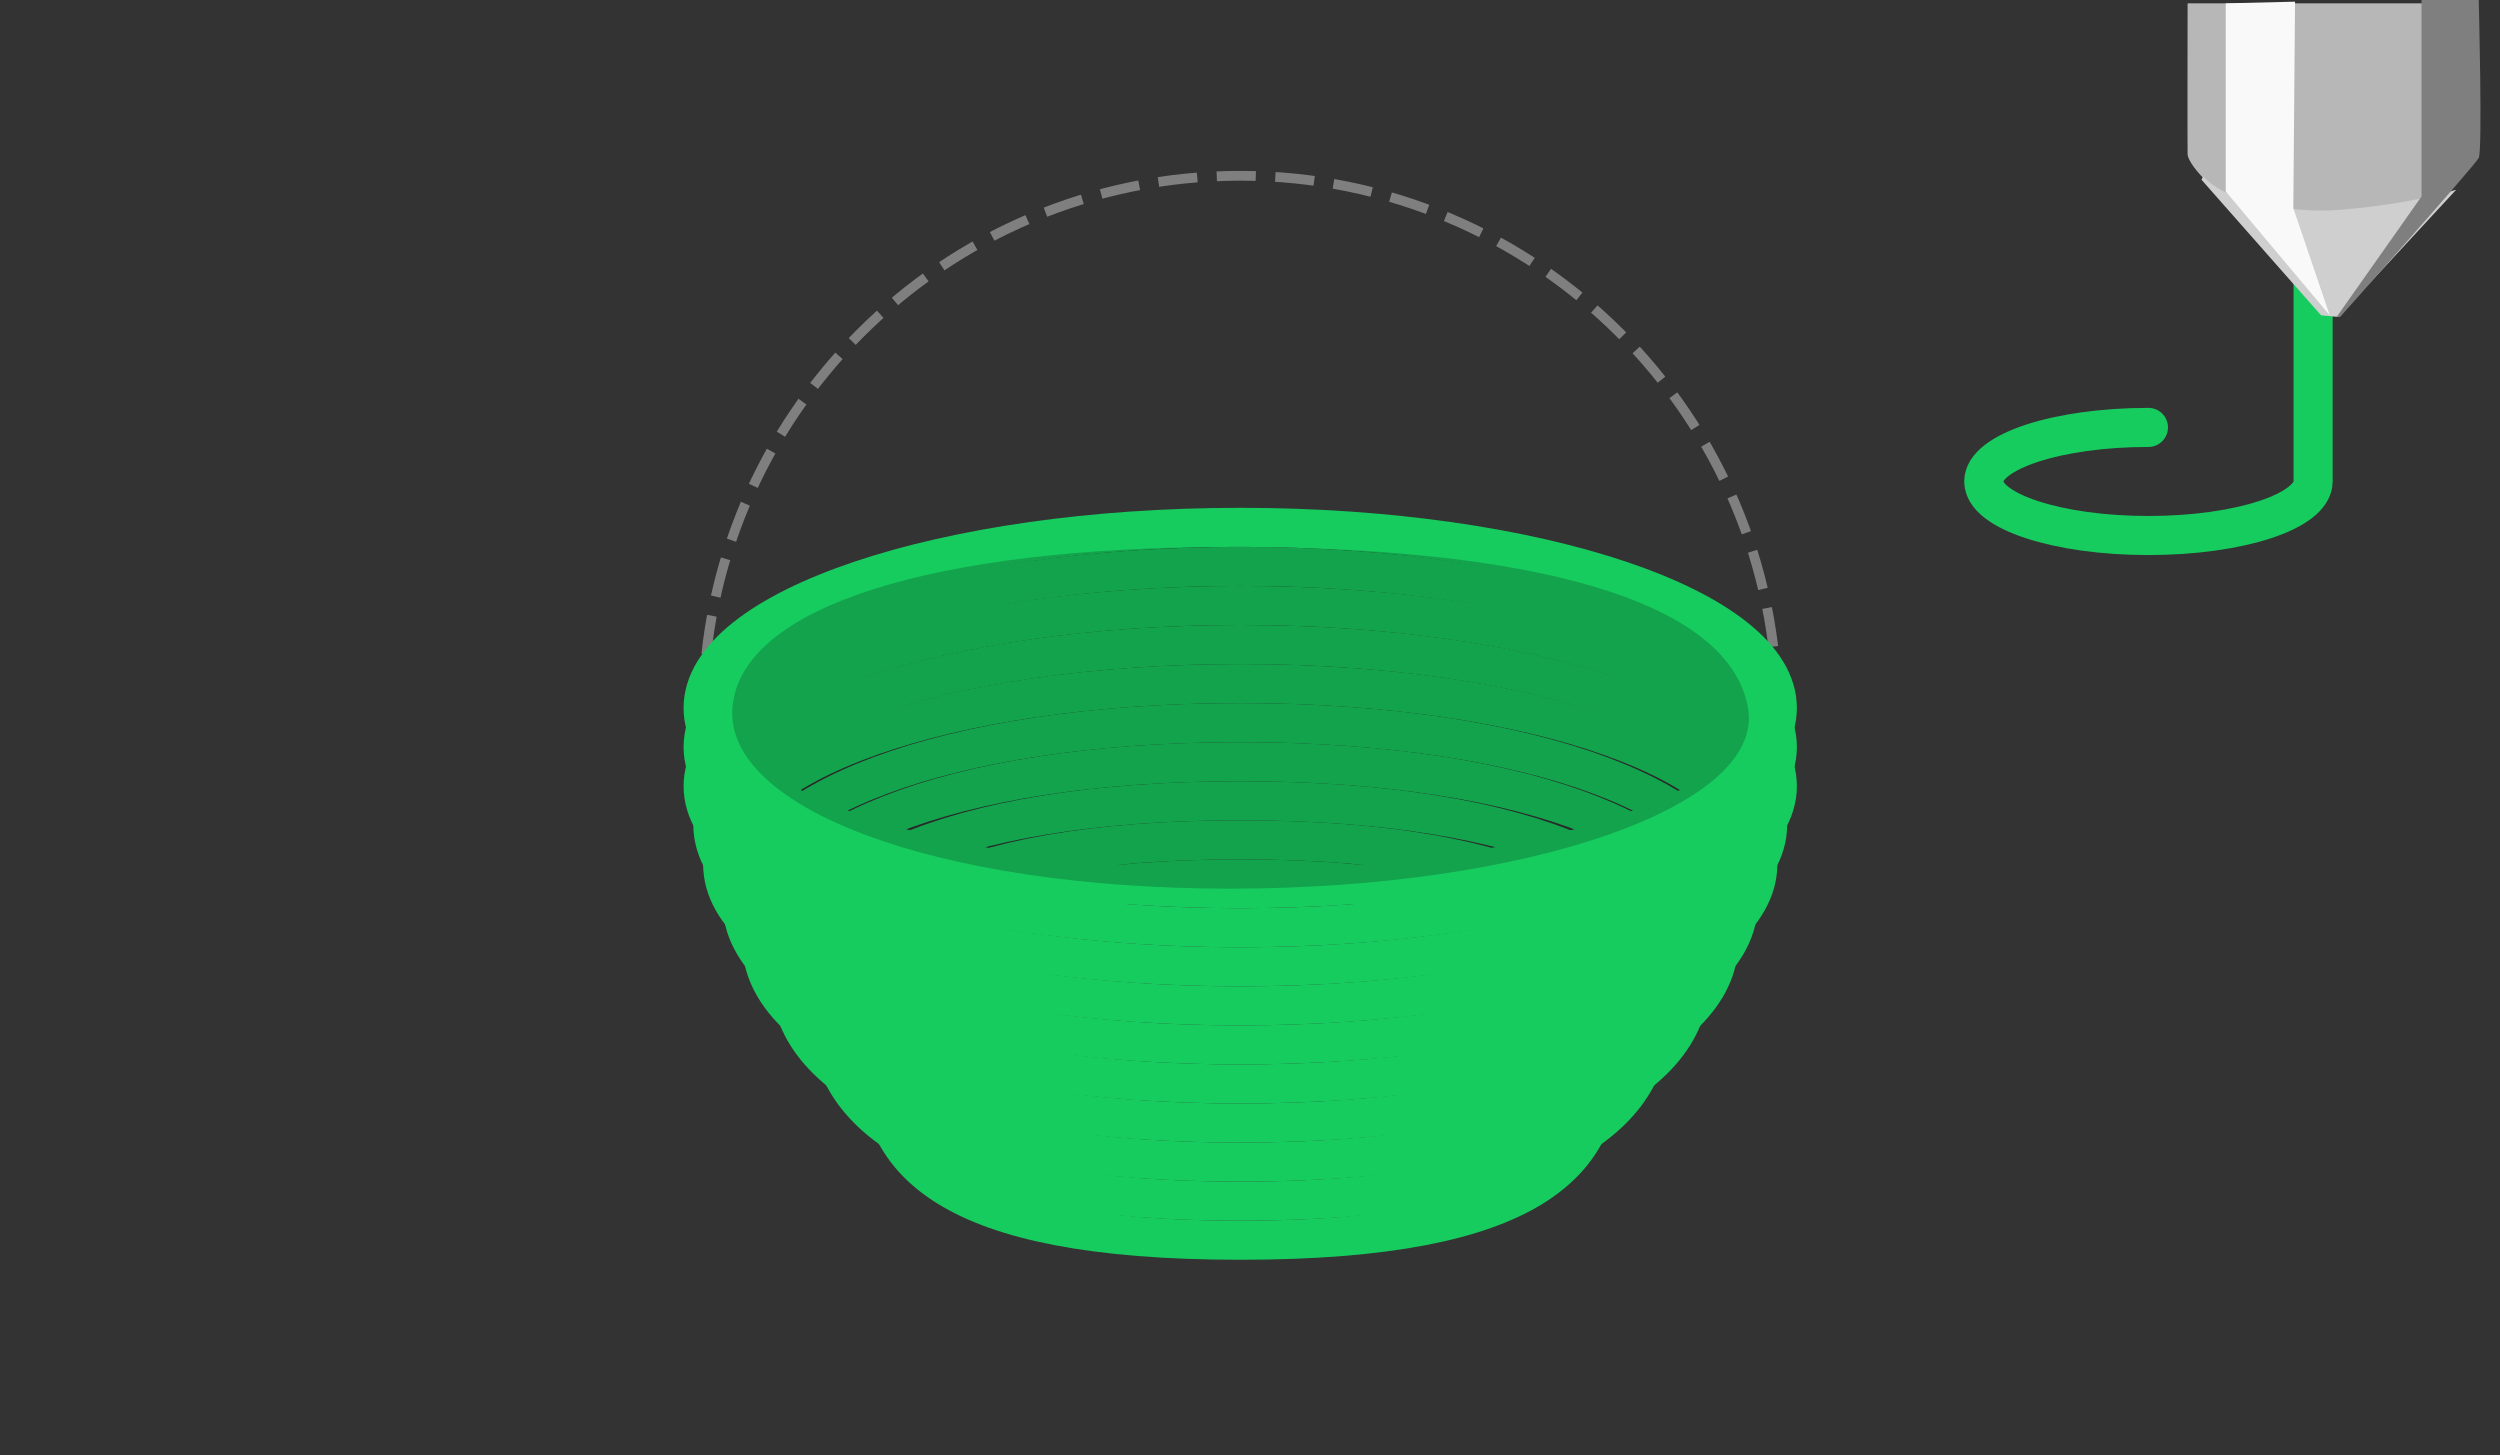 <svg 
 xmlns="http://www.w3.org/2000/svg"
 xmlns:xlink="http://www.w3.org/1999/xlink"
 width="256px" height="149px">
<rect width="100%" height="100%" fill="#333333" stroke="none"/>
<path fill-rule="evenodd"  fill="none"
 d="M-0.000,133.000 L23.000,133.000 L23.000,147.000 L-0.000,147.000 L-0.000,133.000 Z"/>
<path fill-rule="evenodd"  stroke="rgb(127, 127, 127)" stroke-width="1px" stroke-dasharray="4, 2" stroke-linecap="butt" stroke-linejoin="miter" fill="none"
 d="M71.999,73.000 C71.999,42.624 96.624,18.000 127.000,18.000 C157.375,18.000 182.000,42.624 182.000,73.000 "/>
<path fill-rule="evenodd"  stroke="rgb(23, 204, 95)" stroke-width="4px" stroke-linecap="butt" stroke-linejoin="miter" fill="none"
 d="M127.000,54.000 C157.375,54.000 182.000,62.282 182.000,72.500 C182.000,82.717 157.375,91.000 127.000,91.000 C96.624,91.000 71.999,82.717 71.999,72.500 C71.999,62.282 96.624,54.000 127.000,54.000 Z"/>
<path fill-rule="evenodd"  stroke="rgb(23, 204, 95)" stroke-width="4px" stroke-linecap="butt" stroke-linejoin="miter" fill="none"
 d="M127.000,58.000 C157.375,58.000 182.000,66.283 182.000,76.500 C182.000,86.717 157.375,95.000 127.000,95.000 C96.624,95.000 71.999,86.717 71.999,76.500 C71.999,66.283 96.624,58.000 127.000,58.000 Z"/>
<path fill-rule="evenodd"  stroke="rgb(23, 204, 95)" stroke-width="4px" stroke-linecap="butt" stroke-linejoin="miter" fill="none"
 d="M127.000,62.000 C157.375,62.000 182.000,70.282 182.000,80.500 C182.000,90.717 157.375,99.000 127.000,99.000 C96.624,99.000 71.999,90.717 71.999,80.500 C71.999,70.282 96.624,62.000 127.000,62.000 Z"/>
<path fill-rule="evenodd"  stroke="rgb(23, 204, 95)" stroke-width="4px" stroke-linecap="butt" stroke-linejoin="miter" fill="none"
 d="M127.000,66.000 C157.375,66.000 181.000,74.283 181.000,84.500 C181.000,94.717 157.375,103.000 127.000,103.000 C96.624,103.000 73.000,94.717 73.000,84.500 C73.000,74.283 96.624,66.000 127.000,66.000 Z"/>
<path fill-rule="evenodd"  stroke="rgb(23, 204, 95)" stroke-width="4px" stroke-linecap="butt" stroke-linejoin="miter" fill="none"
 d="M127.000,70.000 C157.375,70.000 179.999,78.282 179.999,88.500 C179.999,98.717 157.375,107.000 127.000,107.000 C96.624,107.000 74.000,98.717 74.000,88.500 C74.000,78.282 96.624,70.000 127.000,70.000 Z"/>
<path fill-rule="evenodd"  stroke="rgb(23, 204, 95)" stroke-width="4px" stroke-linecap="butt" stroke-linejoin="miter" fill="none"
 d="M127.000,74.000 C157.375,74.000 178.000,82.282 178.000,92.500 C178.000,102.717 157.375,111.000 127.000,111.000 C96.624,111.000 76.000,102.717 76.000,92.500 C76.000,82.282 96.624,74.000 127.000,74.000 Z"/>
<path fill-rule="evenodd"  stroke="rgb(23, 204, 95)" stroke-width="4px" stroke-linecap="butt" stroke-linejoin="miter" fill="none"
 d="M127.000,78.000 C157.375,78.000 176.000,86.283 176.000,96.500 C176.000,106.717 157.375,115.000 127.000,115.000 C96.624,115.000 78.000,106.717 78.000,96.500 C78.000,86.283 96.624,78.000 127.000,78.000 Z"/>
<path fill-rule="evenodd"  stroke="rgb(23, 204, 95)" stroke-width="4px" stroke-linecap="butt" stroke-linejoin="miter" fill="none"
 d="M127.000,82.000 C157.375,82.000 173.000,90.282 173.000,100.500 C173.000,110.717 157.375,119.000 127.000,119.000 C96.624,119.000 81.000,110.717 81.000,100.500 C81.000,90.282 96.624,82.000 127.000,82.000 Z"/>
<path fill-rule="evenodd"  stroke="rgb(23, 204, 95)" stroke-width="4px" stroke-linecap="butt" stroke-linejoin="miter" fill="none"
 d="M127.000,86.000 C157.375,86.000 169.000,94.283 169.000,104.500 C169.000,114.717 157.375,123.000 127.000,123.000 C96.624,123.000 84.999,114.717 84.999,104.500 C84.999,94.283 96.624,86.000 127.000,86.000 Z"/>
<path fill-rule="evenodd"  stroke="rgb(23, 204, 95)" stroke-width="4px" stroke-linecap="butt" stroke-linejoin="miter" fill="none"
 d="M127.000,90.000 C157.375,90.000 164.000,98.283 164.000,108.500 C164.000,118.717 157.375,127.000 127.000,127.000 C96.624,127.000 90.000,118.717 90.000,108.500 C90.000,98.283 96.624,90.000 127.000,90.000 Z"/>
<path fill-rule="evenodd"  opacity="0.2" fill="rgb(0, 0, 0)"
 d="M126.000,56.000 C156.375,56.000 177.021,61.293 178.999,72.500 C180.776,82.561 156.375,91.000 126.000,91.000 C95.624,91.000 74.226,82.688 75.000,72.500 C75.791,62.085 95.624,56.000 126.000,56.000 Z"/>
<path fill-rule="evenodd"  stroke="rgb(23, 204, 95)" stroke-width="4px" stroke-linecap="round" stroke-linejoin="round" fill="none"
 d="M220.000,43.767 C210.687,43.767 203.137,46.245 203.137,49.302 C203.137,52.359 210.687,54.837 220.000,54.837 C229.313,54.837 236.862,52.359 236.862,49.302 C236.862,46.837 236.862,24.000 236.862,24.000 "/>
<path fill-rule="evenodd"  fill="rgb(183, 183, 183)"
 d="M224.010,0.343 C224.010,0.343 223.986,15.500 224.010,15.828 C224.035,16.156 224.439,17.067 225.785,18.400 C227.131,19.733 237.688,31.586 237.851,31.771 C238.015,31.956 238.181,32.284 238.739,32.285 C239.296,32.287 239.769,31.823 240.159,31.428 C240.548,31.033 252.320,17.887 252.757,17.371 C253.195,16.855 253.641,16.041 253.645,14.628 C253.648,13.216 253.645,0.343 253.645,0.343 L224.010,0.343 Z"/>
<path fill-rule="evenodd"  fill="rgb(207, 207, 207)"
 d="M225.607,18.057 C225.607,18.057 226.446,19.071 228.092,19.771 C230.711,20.885 235.132,21.843 239.626,21.485 C246.944,20.903 251.515,19.428 251.515,19.428 L239.449,32.457 L237.674,32.285 L225.430,18.400 L225.607,18.057 Z"/>
<path fill-rule="evenodd"  fill="rgb(127, 127, 127)"
 d="M247.966,-0.000 L247.966,20.114 L239.271,32.457 L239.626,32.457 C239.626,32.457 253.420,16.957 253.822,16.171 C254.225,15.385 253.822,-0.000 253.822,-0.000 L247.966,-0.000 Z"/>
<path fill-rule="evenodd"  fill="rgb(249, 249, 249)"
 d="M227.914,0.343 L227.914,19.600 L238.561,32.285 L234.835,21.314 L235.012,0.171 L227.914,0.343 Z"/>
</svg>

